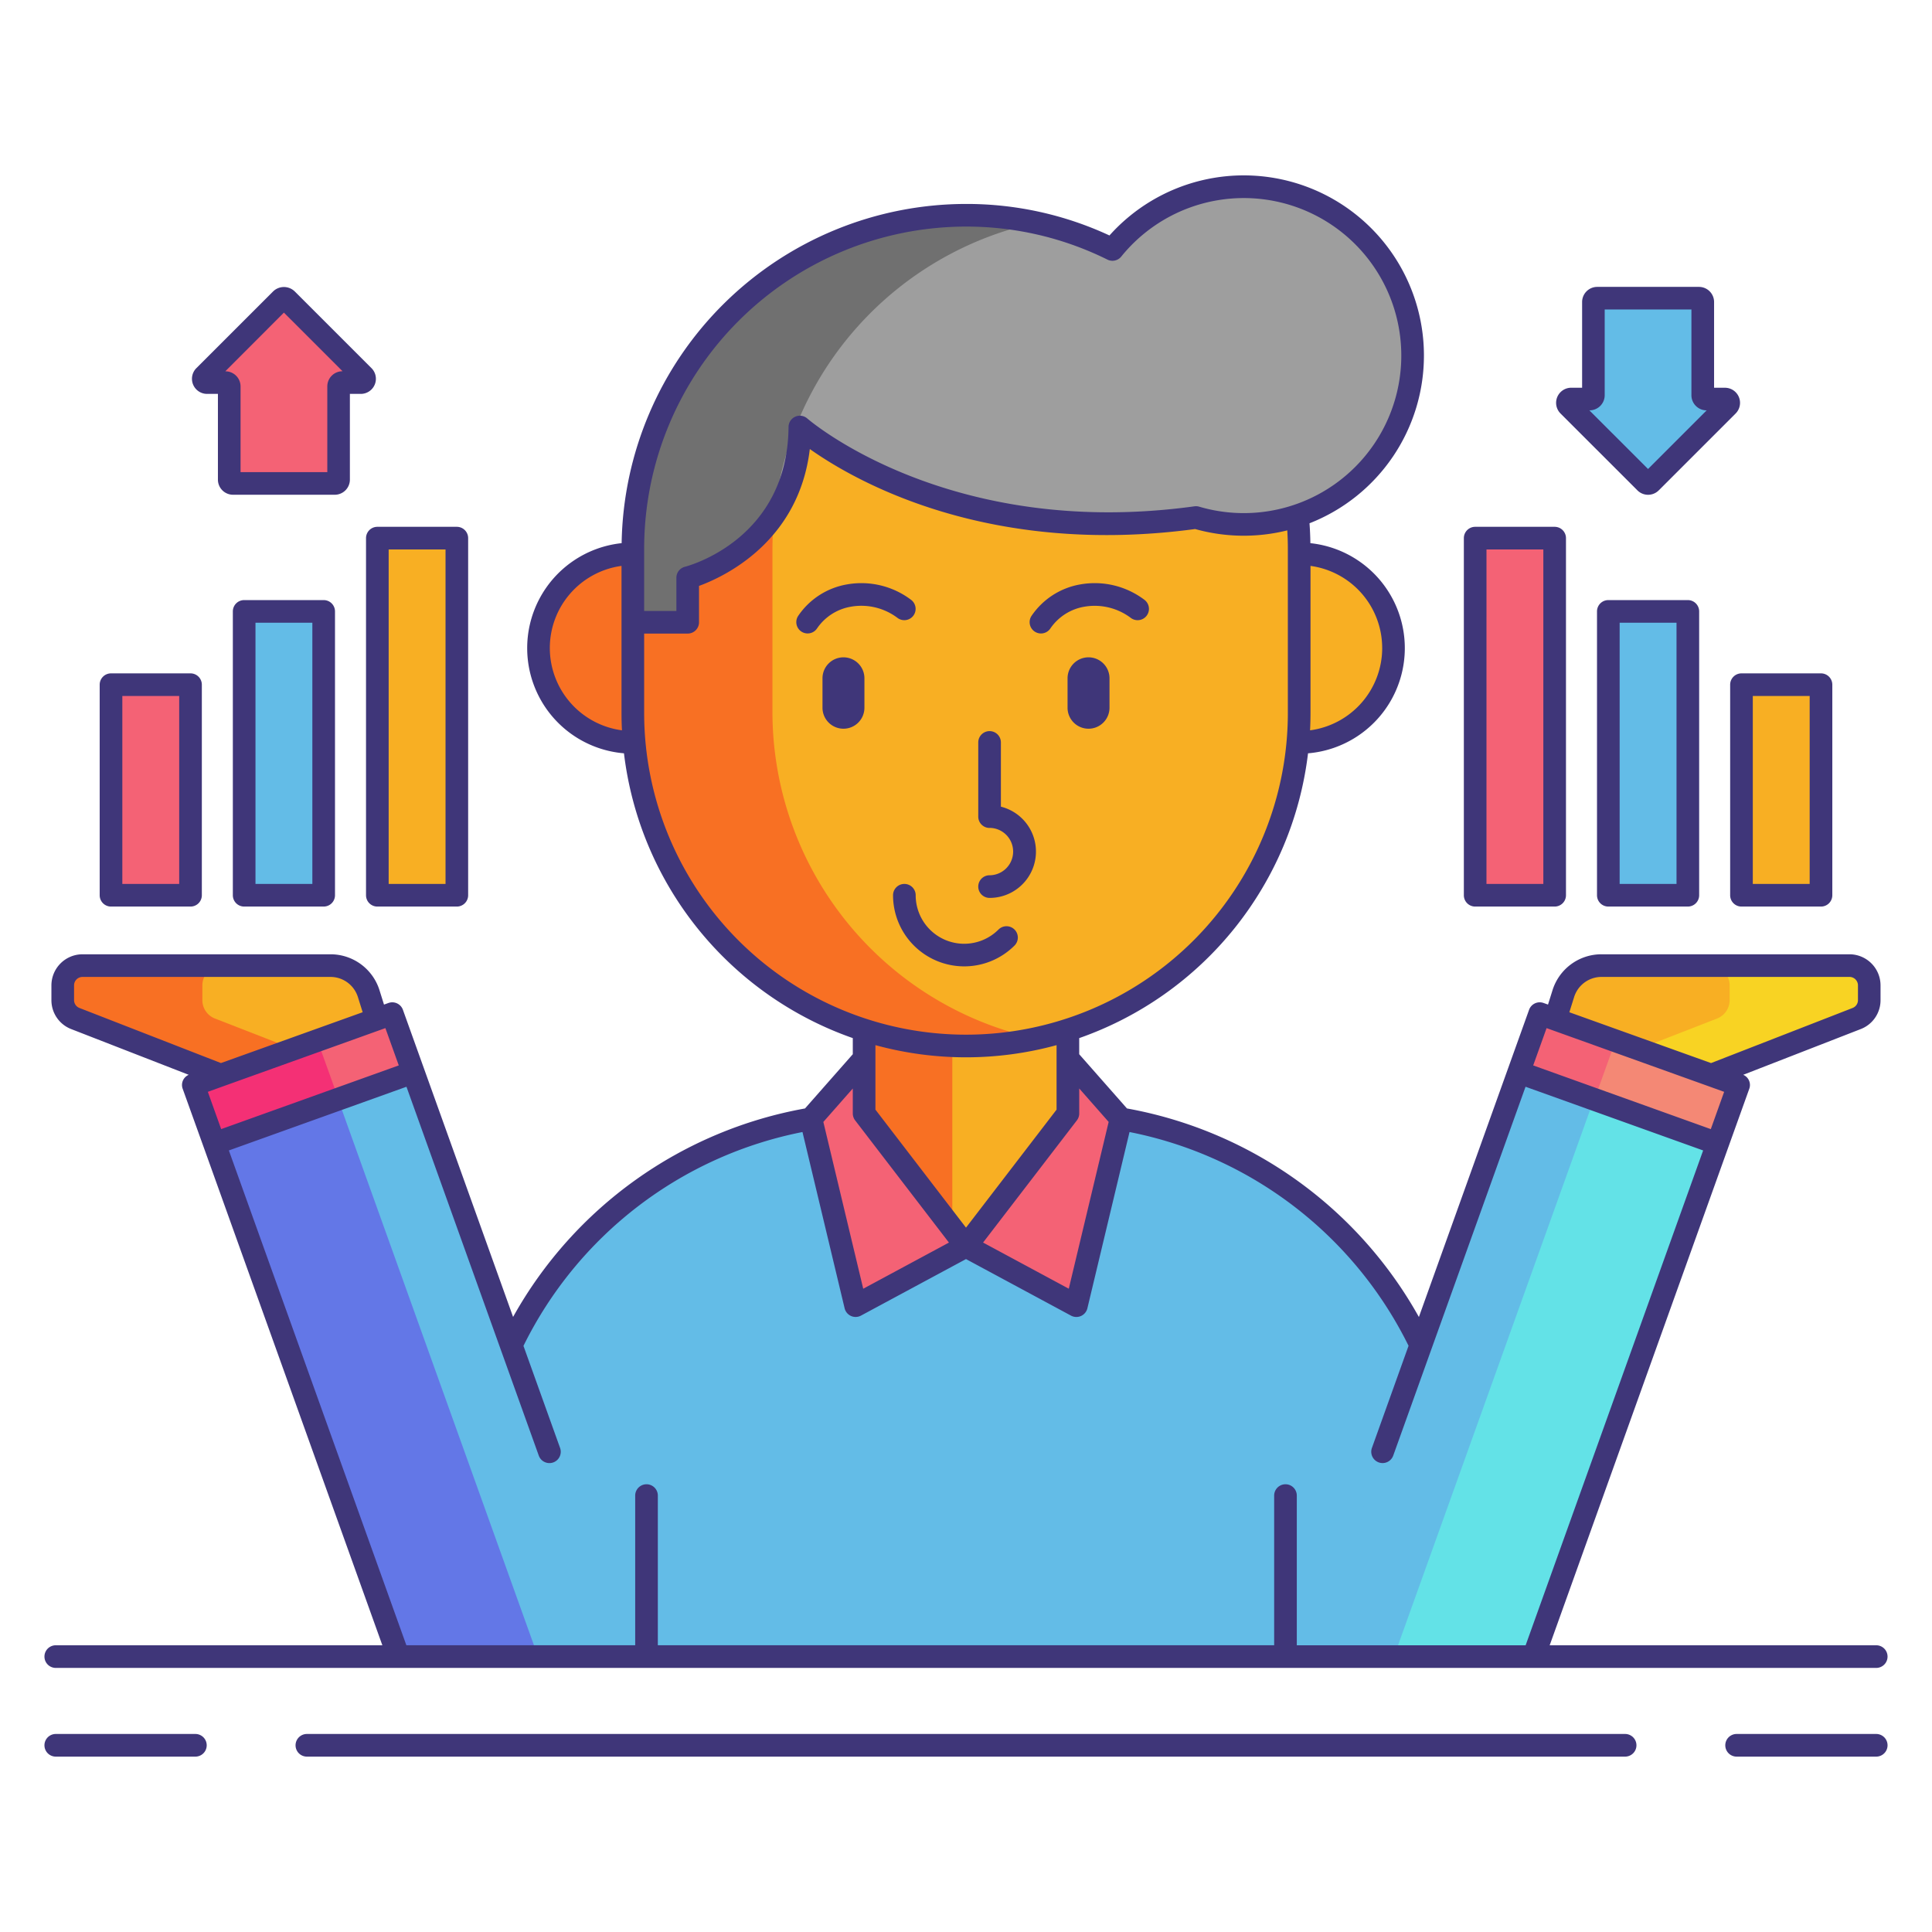 <?xml version="1.0" encoding="UTF-8"?>
<svg xmlns="http://www.w3.org/2000/svg" onmouseup="{ if(window.parent.document.onmouseup) window.parent.document.onmouseup(arguments[0]);}" width="512" viewBox="0 0 256 256" height="512"><circle data-cppathid="10000" r="12.5" fill="#f87023" cy="85.877" cx="83.853"/><circle data-cppathid="10001" r="12.5" fill="#f8af23" cy="85.877" cx="172.147"/><path data-cppathid="10002" fill="#63bce7" d="m195.688 219.507h-135.375l2.187-18.056a53.944 53.944 0 0 1 53.944-53.944h23.111a53.944 53.944 0 0 1 53.945 53.944z"/><rect data-cppathid="10003" y="111.504" x="114.5" width="27" rx="13.5" height="53.419" fill="#f8af23"/><path data-cppathid="10004" fill="#f87023" d="m114.5 125v26.419a13.554 13.554 0 0 0 11.686 13.381v-53.174a13.554 13.554 0 0 0 -11.686 13.374z"/><rect data-cppathid="10005" y="28.524" x="83.853" width="88.294" rx="44.147" height="110.075" fill="#f8af23"/><path data-cppathid="10006" fill="#f87023" d="m102.353 94.452v-21.781a44.314 44.314 0 0 1 34.9-43.157 43.876 43.876 0 0 0 -9.25-.99 44.277 44.277 0 0 0 -44.15 44.147v21.781a44.277 44.277 0 0 0 44.147 44.148 43.876 43.876 0 0 0 9.25-.99 44.314 44.314 0 0 1 -34.897-43.158z"/><path data-cppathid="10007" fill="#f46275" d="m114.5 147.541 13.5 17.591-14.625 7.875-5.918-24.755 7.043-7.995z"/><path data-cppathid="10008" fill="#f46275" d="m141.5 147.541-13.5 17.591 14.625 7.875 5.918-24.755-7.043-7.995z"/><path data-cppathid="10009" fill="#3f3679" d="m114.541 93.778a2.779 2.779 0 0 1 -2.779 2.78 2.779 2.779 0 0 1 -2.777-2.78v-3.9a2.779 2.779 0 0 1 2.777-2.779 2.78 2.78 0 0 1 2.779 2.779z"/><path data-cppathid="10010" fill="#9e9e9e" d="m164.8 24.739a22.328 22.328 0 0 0 -17.4 8.312 43.732 43.732 0 0 0 -19.4-4.527 44.277 44.277 0 0 0 -44.147 44.147v9.78h7.272v-5.9s14.722-3.714 14.861-19.964c0 0 18.732 16.629 52.487 11.988a22.375 22.375 0 1 0 6.327-43.836z"/><path data-cppathid="10011" fill="#707070" d="m137.226 29.519a43.768 43.768 0 0 0 -9.226-1 44.277 44.277 0 0 0 -44.147 44.152v9.78h7.272v-5.9a21.634 21.634 0 0 0 11.45-8.284 44.36 44.36 0 0 1 34.651-38.748z"/><path data-cppathid="10012" fill="#3f3679" d="m147.015 93.778a2.781 2.781 0 0 1 -2.781 2.78 2.779 2.779 0 0 1 -2.777-2.78v-3.9a2.779 2.779 0 0 1 2.777-2.779 2.781 2.781 0 0 1 2.781 2.779z"/><path data-cppathid="10013" fill="#63bce7" d="m204.023 134.312 26.356 9.454-27.169 75.741h-14.916c-6.318-2.266-9.6-14.576-7.336-20.894z"/><path data-cppathid="10014" fill="#63e2e7" d="m230.379 143.766-16.391-5.88-29.278 81.621h18.5z"/><path data-cppathid="10015" transform="matrix(-.941 -.338 .338 -.941 370.686 350.316)" fill="#f46275" d="m201.808 138.796h28v8.252h-28z"/><path data-cppathid="10016" transform="matrix(.338 -.941 .941 .338 10.031 303.674)" fill="#f48875" d="m216.664 136.003h8.252v17.414h-8.252z"/><path data-cppathid="10017" fill="#f8af23" d="m226.742 142.461 19.275-7.5a2.62 2.62 0 0 0 1.67-2.442v-1.953a2.62 2.62 0 0 0 -2.62-2.62h-32.847a5.322 5.322 0 0 0 -5.078 3.728l-1.06 3.375z"/><path data-cppathid="10018" fill="#f8d323" d="m245.067 127.947h-18.5a2.62 2.62 0 0 1 2.62 2.62v1.953a2.62 2.62 0 0 1 -1.67 2.442l-10.4 4.047 9.626 3.453 19.275-7.5a2.62 2.62 0 0 0 1.67-2.442v-1.953a2.62 2.62 0 0 0 -2.621-2.62z"/><path data-cppathid="10019" fill="#63bce7" d="m51.977 134.312-26.356 9.454 27.169 75.741h14.916c6.318-2.266 9.6-14.576 7.336-20.894z"/><path data-cppathid="10020" fill="#6377e7" d="m25.621 143.766 16.391-5.88 29.278 81.621h-18.5z"/><path data-cppathid="10021" transform="matrix(.941 -.338 .338 .941 -45.896 21.964)" fill="#f46275" d="m26.192 138.796h28v8.252h-28z"/><path data-cppathid="10022" transform="matrix(.941 -.338 .338 .941 -46.792 20.386)" fill="#f43075" d="m26.503 140.584h17.414v8.252h-17.414z"/><path data-cppathid="10023" fill="#f8af23" d="m29.258 142.461-19.275-7.5a2.62 2.62 0 0 1 -1.67-2.442v-1.953a2.62 2.62 0 0 1 2.62-2.62h32.847a5.322 5.322 0 0 1 5.078 3.728l1.06 3.375z"/><path data-cppathid="10024" fill="#f87023" d="m10.933 127.947h18.5a2.62 2.62 0 0 0 -2.62 2.62v1.953a2.62 2.62 0 0 0 1.67 2.442l10.4 4.047-9.626 3.453-19.275-7.5a2.62 2.62 0 0 1 -1.67-2.442v-1.953a2.62 2.62 0 0 1 2.621-2.62z"/><path data-cppathid="10025" fill="#f46275" d="m14.709 90.725h10.536v27.9h-10.536z"/><path data-cppathid="10026" fill="#63bce7" d="m32.353 81.015h10.536v37.609h-10.536z"/><path data-cppathid="10027" fill="#f8af23" d="m49.996 71.306h10.536v47.319h-10.536z"/><path data-cppathid="10028" transform="matrix(-1 0 0 -1 472.046 209.349)" fill="#f8af23" d="m230.755 90.725h10.536v27.9h-10.536z"/><path data-cppathid="10029" transform="matrix(-1 0 0 -1 436.759 199.64)" fill="#63bce7" d="m213.111 81.015h10.536v37.609h-10.536z"/><path data-cppathid="10030" transform="matrix(-1 0 0 -1 401.472 189.93)" fill="#f46275" d="m195.468 71.306h10.536v47.319h-10.536z"/><path data-cppathid="10031" fill="#f46275" d="m44.866 51.2v12.36a.5.5 0 0 1 -.5.5h-13.487a.5.5 0 0 1 -.5-.5v-12.36a.5.5 0 0 0 -.5-.5h-2.434a.5.5 0 0 1 -.356-.859l10.176-10.183a.5.5 0 0 1 .712 0l10.175 10.176a.5.5 0 0 1 -.356.859h-2.427a.5.5 0 0 0 -.503.507z"/><path data-cppathid="10032" fill="#63bce7" d="m211.134 52.374v-12.36a.5.5 0 0 1 .5-.5h13.484a.5.5 0 0 1 .5.5v12.36a.5.5 0 0 0 .5.5h2.427a.5.5 0 0 1 .356.859l-10.166 10.179a.5.5 0 0 1 -.712 0l-10.175-10.175a.5.5 0 0 1 .356-.859h2.427a.5.5 0 0 0 .503-.504z"/><g fill="#3f3679"><path data-cppathid="10033" d="m131.124 115.977a1.5 1.5 0 0 0 0 3 6.137 6.137 0 0 0 1.5-12.09v-8.51a1.5 1.5 0 0 0 -3 0v9.83a1.5 1.5 0 0 0 1.5 1.5c.021 0 .04-.005.061-.006a3.139 3.139 0 0 1 -.061 6.277z"/><path data-cppathid="10034" d="m134.428 123.169a1.5 1.5 0 0 0 -2.121 0 6.427 6.427 0 0 1 -10.974-4.544 1.5 1.5 0 0 0 -3 0 9.431 9.431 0 0 0 16.095 6.666 1.5 1.5 0 0 0 0-2.122z"/><path data-cppathid="10035" d="m121.032 81.568a1.5 1.5 0 0 0 -.325-2.1 10.915 10.915 0 0 0 -8.461-2.034 9.821 9.821 0 0 0 -6.487 4.18 1.5 1.5 0 0 0 2.512 1.641 6.813 6.813 0 0 1 4.514-2.87 7.961 7.961 0 0 1 6.151 1.5 1.5 1.5 0 0 0 2.096-.317z"/><path data-cppathid="10036" d="m137.114 83.695a1.5 1.5 0 0 0 2.076-.436 6.813 6.813 0 0 1 4.515-2.87 7.958 7.958 0 0 1 6.151 1.5 1.5 1.5 0 0 0 1.771-2.422 10.919 10.919 0 0 0 -8.462-2.033 9.823 9.823 0 0 0 -6.487 4.18 1.5 1.5 0 0 0 .436 2.081z"/><path data-cppathid="10037" d="m25.89 229.761h-18.5a1.5 1.5 0 1 0 0 3h18.5a1.5 1.5 0 1 0 0-3z"/><path data-cppathid="10038" d="m248.61 229.761h-18.5a1.5 1.5 0 0 0 0 3h18.5a1.5 1.5 0 0 0 0-3z"/><path data-cppathid="10039" d="m215.337 229.761h-174.674a1.5 1.5 0 0 0 0 3h174.674a1.5 1.5 0 0 0 0-3z"/><path data-cppathid="10040" d="m7.39 221.007h241.22a1.5 1.5 0 0 0 0-3h-43.269l23.659-65.968 2.786-7.767a1.464 1.464 0 0 0 -.8-1.855l15.569-6.058a4.1 4.1 0 0 0 2.626-3.84v-1.952a4.125 4.125 0 0 0 -4.12-4.12h-32.841a6.793 6.793 0 0 0 -6.509 4.779l-.592 1.885-.59-.212a1.511 1.511 0 0 0 -.288-.072 1.5 1.5 0 0 0 -1.631.977l-2.786 7.767-11.814 32.938a55.578 55.578 0 0 0 -38.682-27.634l-6.328-7.185v-2.135a45.756 45.756 0 0 0 30.321-37.737 13.986 13.986 0 0 0 .311-27.846q-.02-1.324-.115-2.635a23.872 23.872 0 1 0 -26.507-38.137 44.929 44.929 0 0 0 -19.01-4.176 45.691 45.691 0 0 0 -45.629 44.947 13.986 13.986 0 0 0 .308 27.846 45.756 45.756 0 0 0 30.321 37.737v2.135l-6.331 7.187a55.537 55.537 0 0 0 -38.682 27.624l-11.811-32.926-2.786-7.767a1.5 1.5 0 0 0 -1.919-.906l-.589.211-.591-1.885a6.8 6.8 0 0 0 -6.51-4.779h-32.848a4.125 4.125 0 0 0 -4.12 4.12v1.952a4.1 4.1 0 0 0 2.626 3.84l15.569 6.058a1.464 1.464 0 0 0 -.8 1.855l2.792 7.766 23.664 65.968h-43.274a1.5 1.5 0 1 0 0 3zm219.3-71.393-23.533-8.441 1.773-4.943.646.232 20.661 7.411 2.221.8zm-18.114-17.49a3.805 3.805 0 0 1 3.646-2.677h32.848a1.122 1.122 0 0 1 1.12 1.12v1.952a1.113 1.113 0 0 1 -.714 1.044l-18.752 7.3-18.777-6.735zm-65.883 16.33a1.5 1.5 0 0 0 .31-.913v-3.312l3.9 4.431-5.284 22.1-11.356-6.115zm40.456-62.577a11.009 11.009 0 0 1 -9.559 10.894q.058-1.153.059-2.32v-19.466a10.984 10.984 0 0 1 9.497 10.892zm-55.149-55.853a41.988 41.988 0 0 1 18.74 4.376 1.5 1.5 0 0 0 1.83-.4 20.873 20.873 0 1 1 10.33 33.137 1.51 1.51 0 0 0 -.628-.047c-32.61 4.481-51.1-11.464-51.286-11.624a1.5 1.5 0 0 0 -2.5 1.109c-.128 14.855-13.175 18.381-13.728 18.525a1.5 1.5 0 0 0 -1.133 1.455v4.4h-4.271v-8.28a42.7 42.7 0 0 1 42.646-42.651zm-55.146 55.853a10.983 10.983 0 0 1 9.5-10.893v19.468q0 1.167.059 2.32a11.009 11.009 0 0 1 -9.559-10.895zm12.5 8.575v-10.5h5.771a1.5 1.5 0 0 0 1.5-1.5v-4.815c3.375-1.237 13.221-5.857 14.681-18.137 6.025 4.263 23.552 14.289 51.057 10.6a23.856 23.856 0 0 0 12.21.177c.044.794.074 1.592.074 2.39v21.785a42.646 42.646 0 1 1 -85.293 0zm42.646 45.648a45.522 45.522 0 0 0 12-1.612v8.545l-12 15.636-12-15.636v-8.545a45.522 45.522 0 0 0 12 1.612zm-15 4.13v3.312a1.5 1.5 0 0 0 .31.913l12.428 16.193-11.356 6.115-5.284-22.1zm-85.461.442 2.221-.8 20.66-7.411.646-.232 1.773 4.943-23.533 8.441zm-17.726-12.152v-1.952a1.122 1.122 0 0 1 1.12-1.12h32.847a3.807 3.807 0 0 1 3.647 2.677l.628 2-18.777 6.735-18.752-7.3a1.113 1.113 0 0 1 -.713-1.04zm20.513 19.919 23.532-8.439 17.532 48.874a1.5 1.5 0 1 0 2.824-1.013l-4.852-13.526a52.54 52.54 0 0 1 36.971-28.335l5.583 23.352a1.5 1.5 0 0 0 2.17.972l13.914-7.489 13.914 7.492a1.5 1.5 0 0 0 2.17-.972l5.583-23.355a52.582 52.582 0 0 1 36.974 28.324l-4.854 13.534a1.5 1.5 0 1 0 2.824 1.013l17.531-48.871 23.533 8.441-23.521 65.568h-30.321v-19.836a1.5 1.5 0 0 0 -3 0v19.833h-81.666v-19.833a1.5 1.5 0 0 0 -3 0v19.833h-30.321z"/><path data-cppathid="10041" d="m14.709 120.125h10.536a1.5 1.5 0 0 0 1.5-1.5v-27.9a1.5 1.5 0 0 0 -1.5-1.5h-10.536a1.5 1.5 0 0 0 -1.5 1.5v27.9a1.5 1.5 0 0 0 1.5 1.5zm1.5-27.9h7.536v24.9h-7.536z"/><path data-cppathid="10042" d="m42.889 79.515h-10.536a1.5 1.5 0 0 0 -1.5 1.5v37.609a1.5 1.5 0 0 0 1.5 1.5h10.536a1.5 1.5 0 0 0 1.5-1.5v-37.609a1.5 1.5 0 0 0 -1.5-1.5zm-1.5 37.609h-7.536v-34.609h7.536z"/><path data-cppathid="10043" d="m48.5 71.306v47.319a1.5 1.5 0 0 0 1.5 1.5h10.532a1.5 1.5 0 0 0 1.5-1.5v-47.319a1.5 1.5 0 0 0 -1.5-1.5h-10.532a1.5 1.5 0 0 0 -1.5 1.5zm3 1.5h7.536v44.319h-7.536z"/><path data-cppathid="10044" d="m229.255 90.725v27.9a1.5 1.5 0 0 0 1.5 1.5h10.536a1.5 1.5 0 0 0 1.5-1.5v-27.9a1.5 1.5 0 0 0 -1.5-1.5h-10.536a1.5 1.5 0 0 0 -1.5 1.5zm3 1.5h7.536v24.9h-7.536z"/><path data-cppathid="10045" d="m213.111 79.515a1.5 1.5 0 0 0 -1.5 1.5v37.609a1.5 1.5 0 0 0 1.5 1.5h10.536a1.5 1.5 0 0 0 1.5-1.5v-37.609a1.5 1.5 0 0 0 -1.5-1.5zm9.036 37.609h-7.536v-34.609h7.536z"/><path data-cppathid="10046" d="m195.468 120.125h10.532a1.5 1.5 0 0 0 1.5-1.5v-47.319a1.5 1.5 0 0 0 -1.5-1.5h-10.532a1.5 1.5 0 0 0 -1.5 1.5v47.319a1.5 1.5 0 0 0 1.5 1.5zm1.5-47.319h7.532v44.319h-7.536z"/><path data-cppathid="10047" d="m27.444 52.193h1.431v11.364a2.006 2.006 0 0 0 2 2h13.487a2.006 2.006 0 0 0 2-2v-11.364h1.438a2 2 0 0 0 1.416-3.42l-10.178-10.173a2.052 2.052 0 0 0 -2.834 0l-10.176 10.173a2 2 0 0 0 1.416 3.42zm10.176-10.77 7.771 7.77h-.021a2.006 2.006 0 0 0 -2 2v11.367h-11.495v-11.36a2.006 2.006 0 0 0 -2-2h-.021z"/><path data-cppathid="10048" d="m216.963 64.973a2 2 0 0 0 2.833 0l10.175-10.173a2 2 0 0 0 -1.415-3.421h-1.431v-11.365a2.006 2.006 0 0 0 -2-2h-13.487a2.006 2.006 0 0 0 -2 2v11.363h-1.438a2 2 0 0 0 -1.416 3.42zm-6.332-10.6a2.006 2.006 0 0 0 2-2v-11.363h11.491v11.364a2.006 2.006 0 0 0 2 2h.021l-7.77 7.77-7.771-7.77z"/></g></svg>